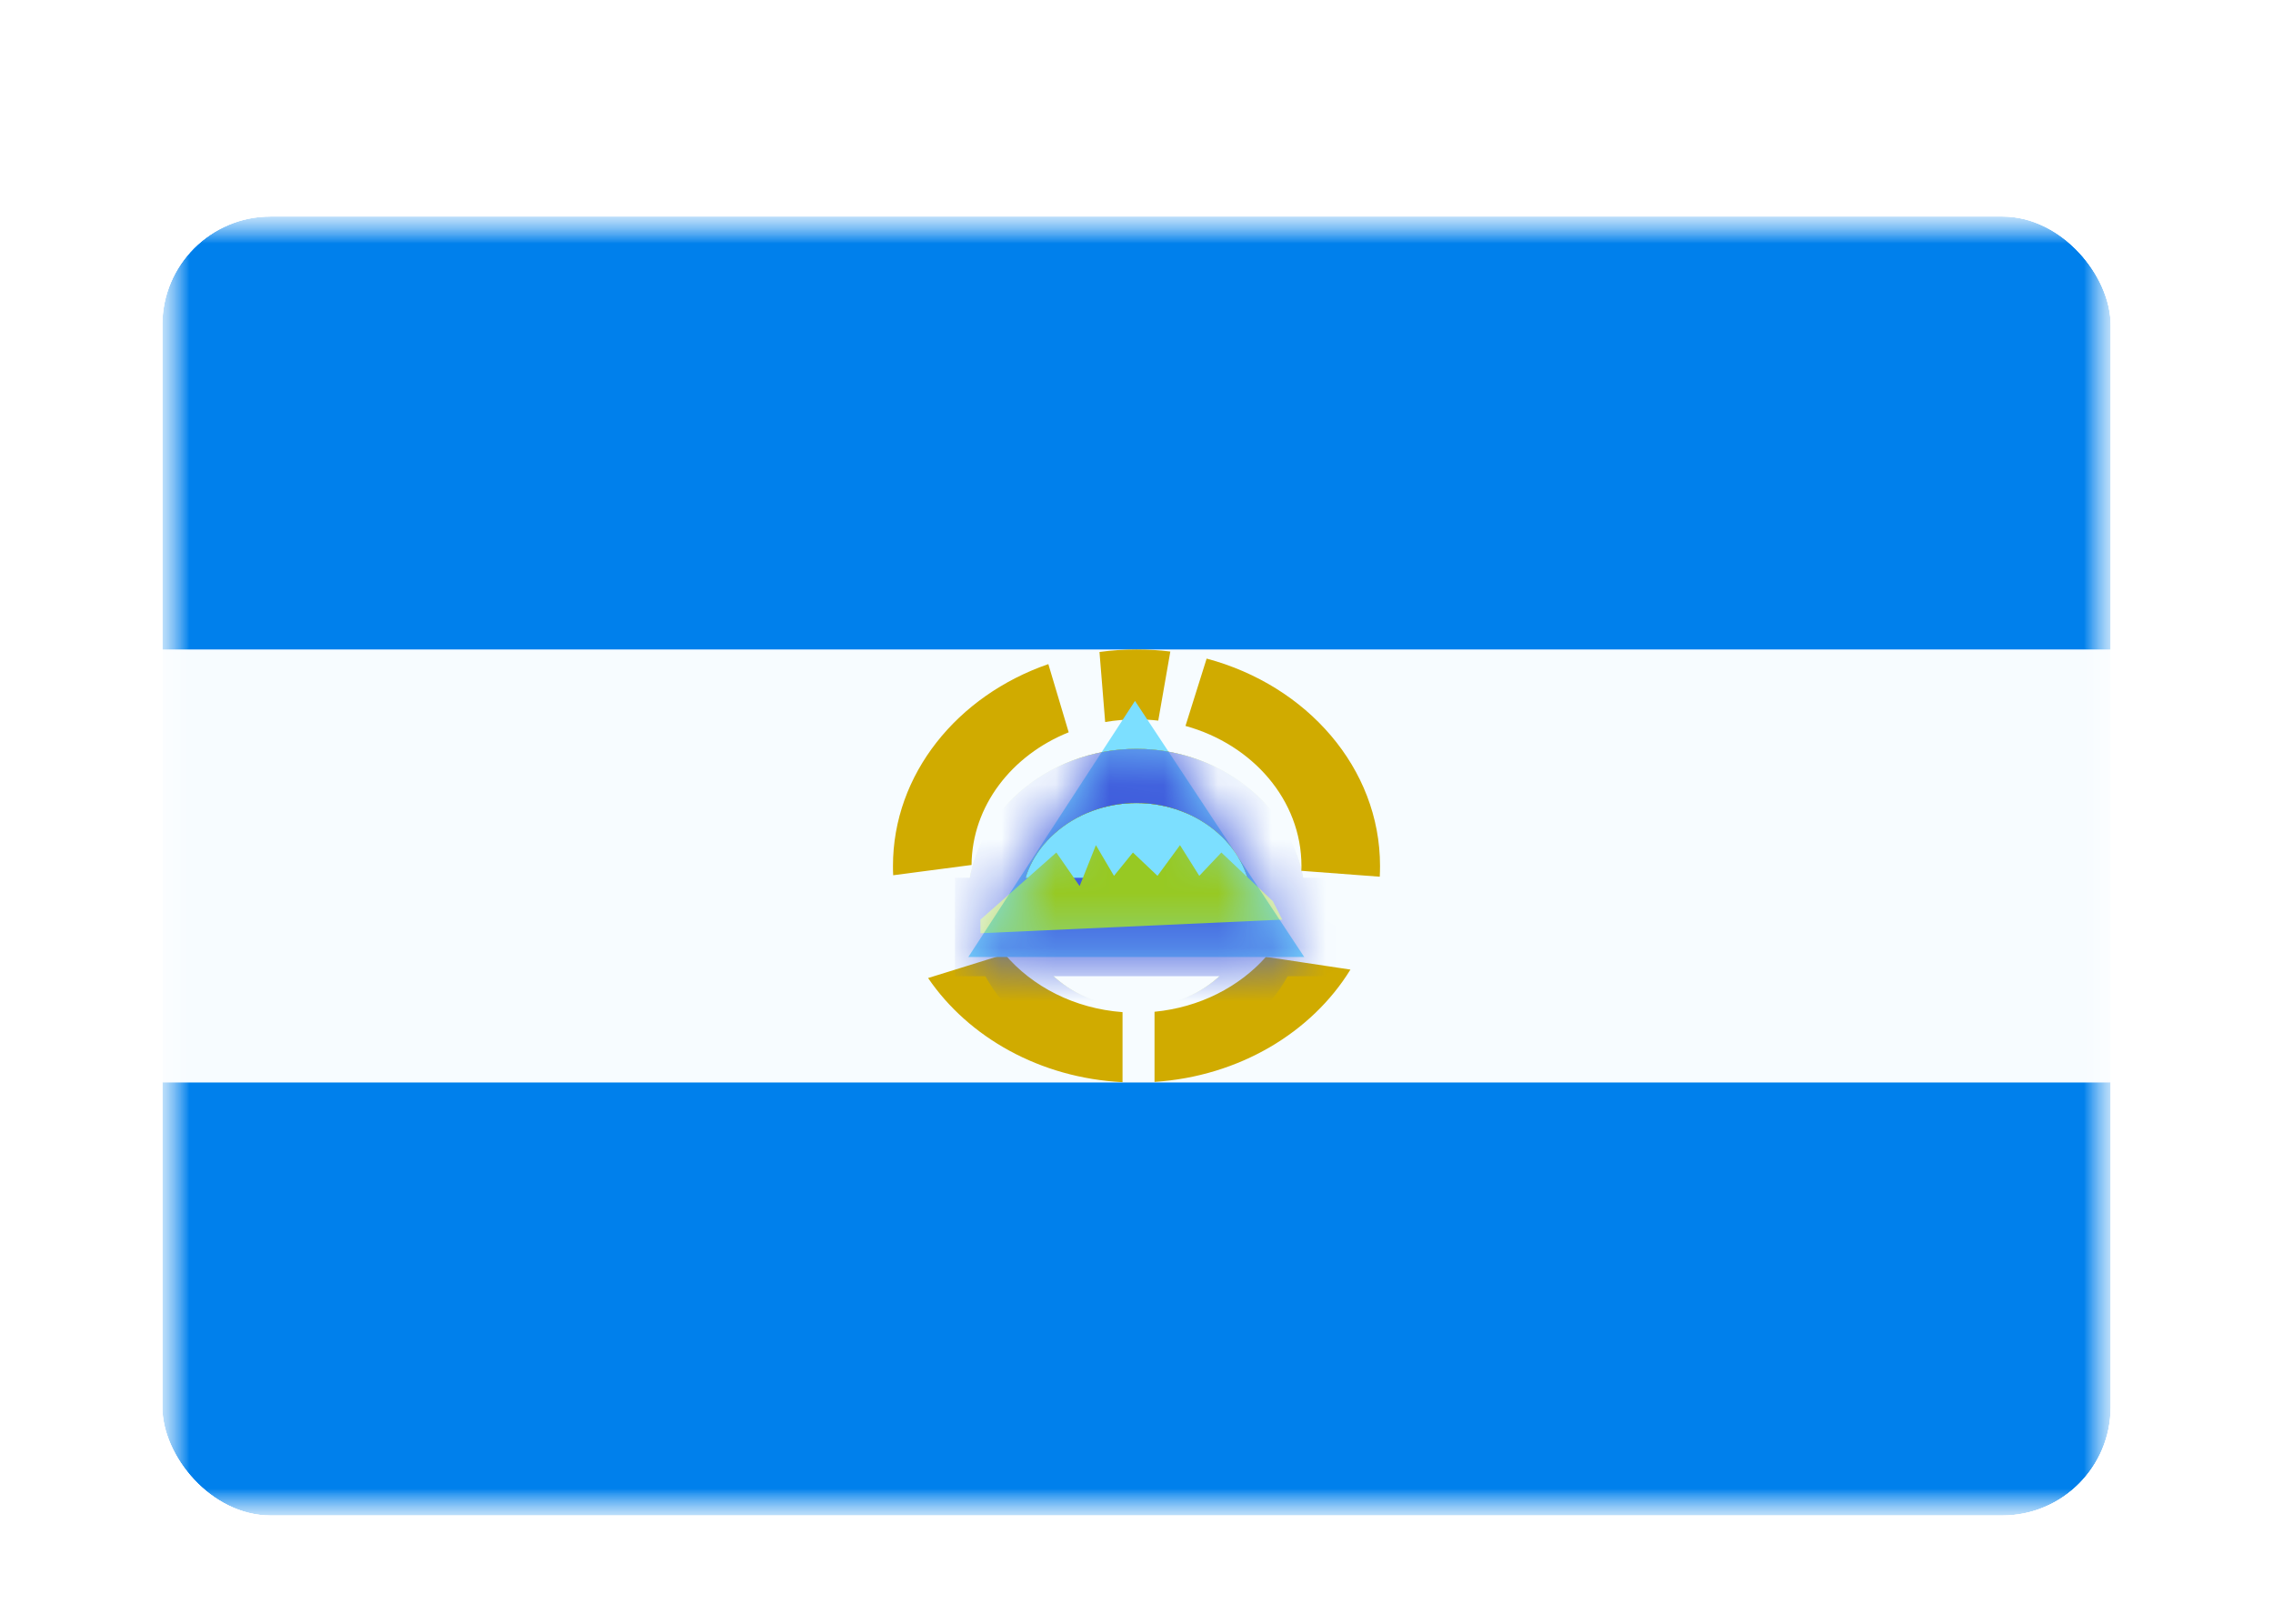 <svg width="42" height="30" viewBox="0 0 42 30" fill="none" xmlns="http://www.w3.org/2000/svg"><g id="Country=NI - Nicaragua, Size=sm (36x24)" filter="url(#filter0_dd_91_26136)"><g clip-path="url(#clip0_91_26136)"><g id="flag"><mask id="mask0_91_26136" style="mask-type:alpha" maskUnits="userSpaceOnUse" x="3" y="2" width="36" height="24"><rect id="mask" x="3" y="2" width="36" height="24" fill="white"/></mask><g mask="url(#mask0_91_26136)"><g id="contents"><path id="background" fill-rule="evenodd" clip-rule="evenodd" d="M3 2V26H39V2H3Z" fill="#F7FCFF"/><mask id="mask1_91_26136" style="mask-type:alpha" maskUnits="userSpaceOnUse" x="3" y="2" width="36" height="24"><path id="background_2" fill-rule="evenodd" clip-rule="evenodd" d="M3 2V26H39V2H3Z" fill="white"/></mask><g mask="url(#mask1_91_26136)"><path id="top" fill-rule="evenodd" clip-rule="evenodd" d="M3 2V10H39V2H3Z" fill="#0080EC"/><path id="bottom" fill-rule="evenodd" clip-rule="evenodd" d="M3 18V26H39V18H3Z" fill="#0080EC"/><g id="mark"><path id="Oval 36" fill-rule="evenodd" clip-rule="evenodd" d="M21 10C21.212 10 21.421 10.013 21.625 10.038L21.402 11.314C21.27 11.299 21.136 11.291 21 11.291C20.802 11.291 20.608 11.308 20.421 11.34L20.316 10.046C20.539 10.016 20.768 10 21 10ZM22.296 10.168L21.905 11.412C23.146 11.755 24.048 12.784 24.048 14C24.048 14.03 24.047 14.06 24.046 14.089L25.495 14.198C25.498 14.133 25.5 14.067 25.5 14C25.5 12.191 24.15 10.663 22.296 10.168ZM24.953 15.914C24.239 17.075 22.897 17.887 21.333 17.989V16.693C22.167 16.613 22.899 16.233 23.392 15.679L24.953 15.914ZM17.149 16.07C17.896 17.166 19.218 17.917 20.742 17.994V16.7C19.854 16.634 19.074 16.229 18.566 15.63L17.149 16.07ZM16.504 14.171C16.501 14.115 16.5 14.057 16.5 14C16.5 12.302 17.691 10.85 19.371 10.27L19.747 11.53C18.695 11.952 17.961 12.89 17.952 13.981L16.504 14.171Z" fill="#D0AB00"/><g id="triangle"><path id="Path 180" fill-rule="evenodd" clip-rule="evenodd" d="M20.972 10.95L17.893 15.681H24.099L20.972 10.95Z" fill="#7CDFFF"/><mask id="mask2_91_26136" style="mask-type:alpha" maskUnits="userSpaceOnUse" x="17" y="10" width="8" height="6"><path id="Path 180_2" fill-rule="evenodd" clip-rule="evenodd" d="M20.972 10.95L17.893 15.681H24.099L20.972 10.95Z" fill="white"/></mask><g mask="url(#mask2_91_26136)"><g id="Oval 35"><path d="M21 17.118C22.394 17.118 23.627 16.102 23.627 14.727C23.627 13.353 22.394 12.336 21 12.336C19.606 12.336 18.373 13.353 18.373 14.727C18.373 16.102 19.606 17.118 21 17.118Z" stroke="#E31D1C"/><path d="M21 17.118C22.394 17.118 23.627 16.102 23.627 14.727C23.627 13.353 22.394 12.336 21 12.336C19.606 12.336 18.373 13.353 18.373 14.727C18.373 16.102 19.606 17.118 21 17.118Z" stroke="#FFD018"/><path d="M21 17.118C22.394 17.118 23.627 16.102 23.627 14.727C23.627 13.353 22.394 12.336 21 12.336C19.606 12.336 18.373 13.353 18.373 14.727C18.373 16.102 19.606 17.118 21 17.118Z" stroke="#4EDD00"/><path d="M21 17.118C22.394 17.118 23.627 16.102 23.627 14.727C23.627 13.353 22.394 12.336 21 12.336C19.606 12.336 18.373 13.353 18.373 14.727C18.373 16.102 19.606 17.118 21 17.118Z" stroke="#3D58DB"/></g><rect id="Rectangle 47" x="17.645" y="14.218" width="7.036" height="1.818" fill="#3D58DB"/><path id="Path 181" fill-rule="evenodd" clip-rule="evenodd" d="M18.116 14.991L19.519 13.751L19.949 14.371L20.25 13.615L20.584 14.182L20.934 13.751L21.388 14.182L21.804 13.615L22.16 14.182L22.568 13.751L23.521 14.652L23.693 14.991L18.116 15.242V14.991Z" fill="#97C923"/></g></g></g></g></g></g></g></g></g><defs><filter id="filter0_dd_91_26136" x="0" y="0" width="42" height="30" filterUnits="userSpaceOnUse" color-interpolation-filters="sRGB"><feFlood flood-opacity="0" result="BackgroundImageFix"/><feColorMatrix in="SourceAlpha" values="0 0 0 0 0 0 0 0 0 0 0 0 0 0 0 0 0 0 127 0" result="hardAlpha"/><feOffset dy="1"/><feGaussianBlur stdDeviation="1"/><feColorMatrix values="0 0 0 0 0.063 0 0 0 0 0.094 0 0 0 0 0.157 0 0 0 0.06 0"/><feBlend in2="BackgroundImageFix" result="effect1_dropShadow_91_26136"/><feColorMatrix in="SourceAlpha" values="0 0 0 0 0 0 0 0 0 0 0 0 0 0 0 0 0 0 127 0" result="hardAlpha"/><feOffset dy="1"/><feGaussianBlur stdDeviation="1.5"/><feColorMatrix values="0 0 0 0 0.063 0 0 0 0 0.094 0 0 0 0 0.157 0 0 0 0.1 0"/><feBlend in2="effect1_dropShadow_91_26136" result="effect2_dropShadow_91_26136"/><feBlend in="SourceGraphic" in2="effect2_dropShadow_91_26136" result="shape"/></filter><clipPath id="clip0_91_26136"><rect x="3" y="2" width="36" height="24" rx="2" fill="white"/></clipPath></defs></svg>